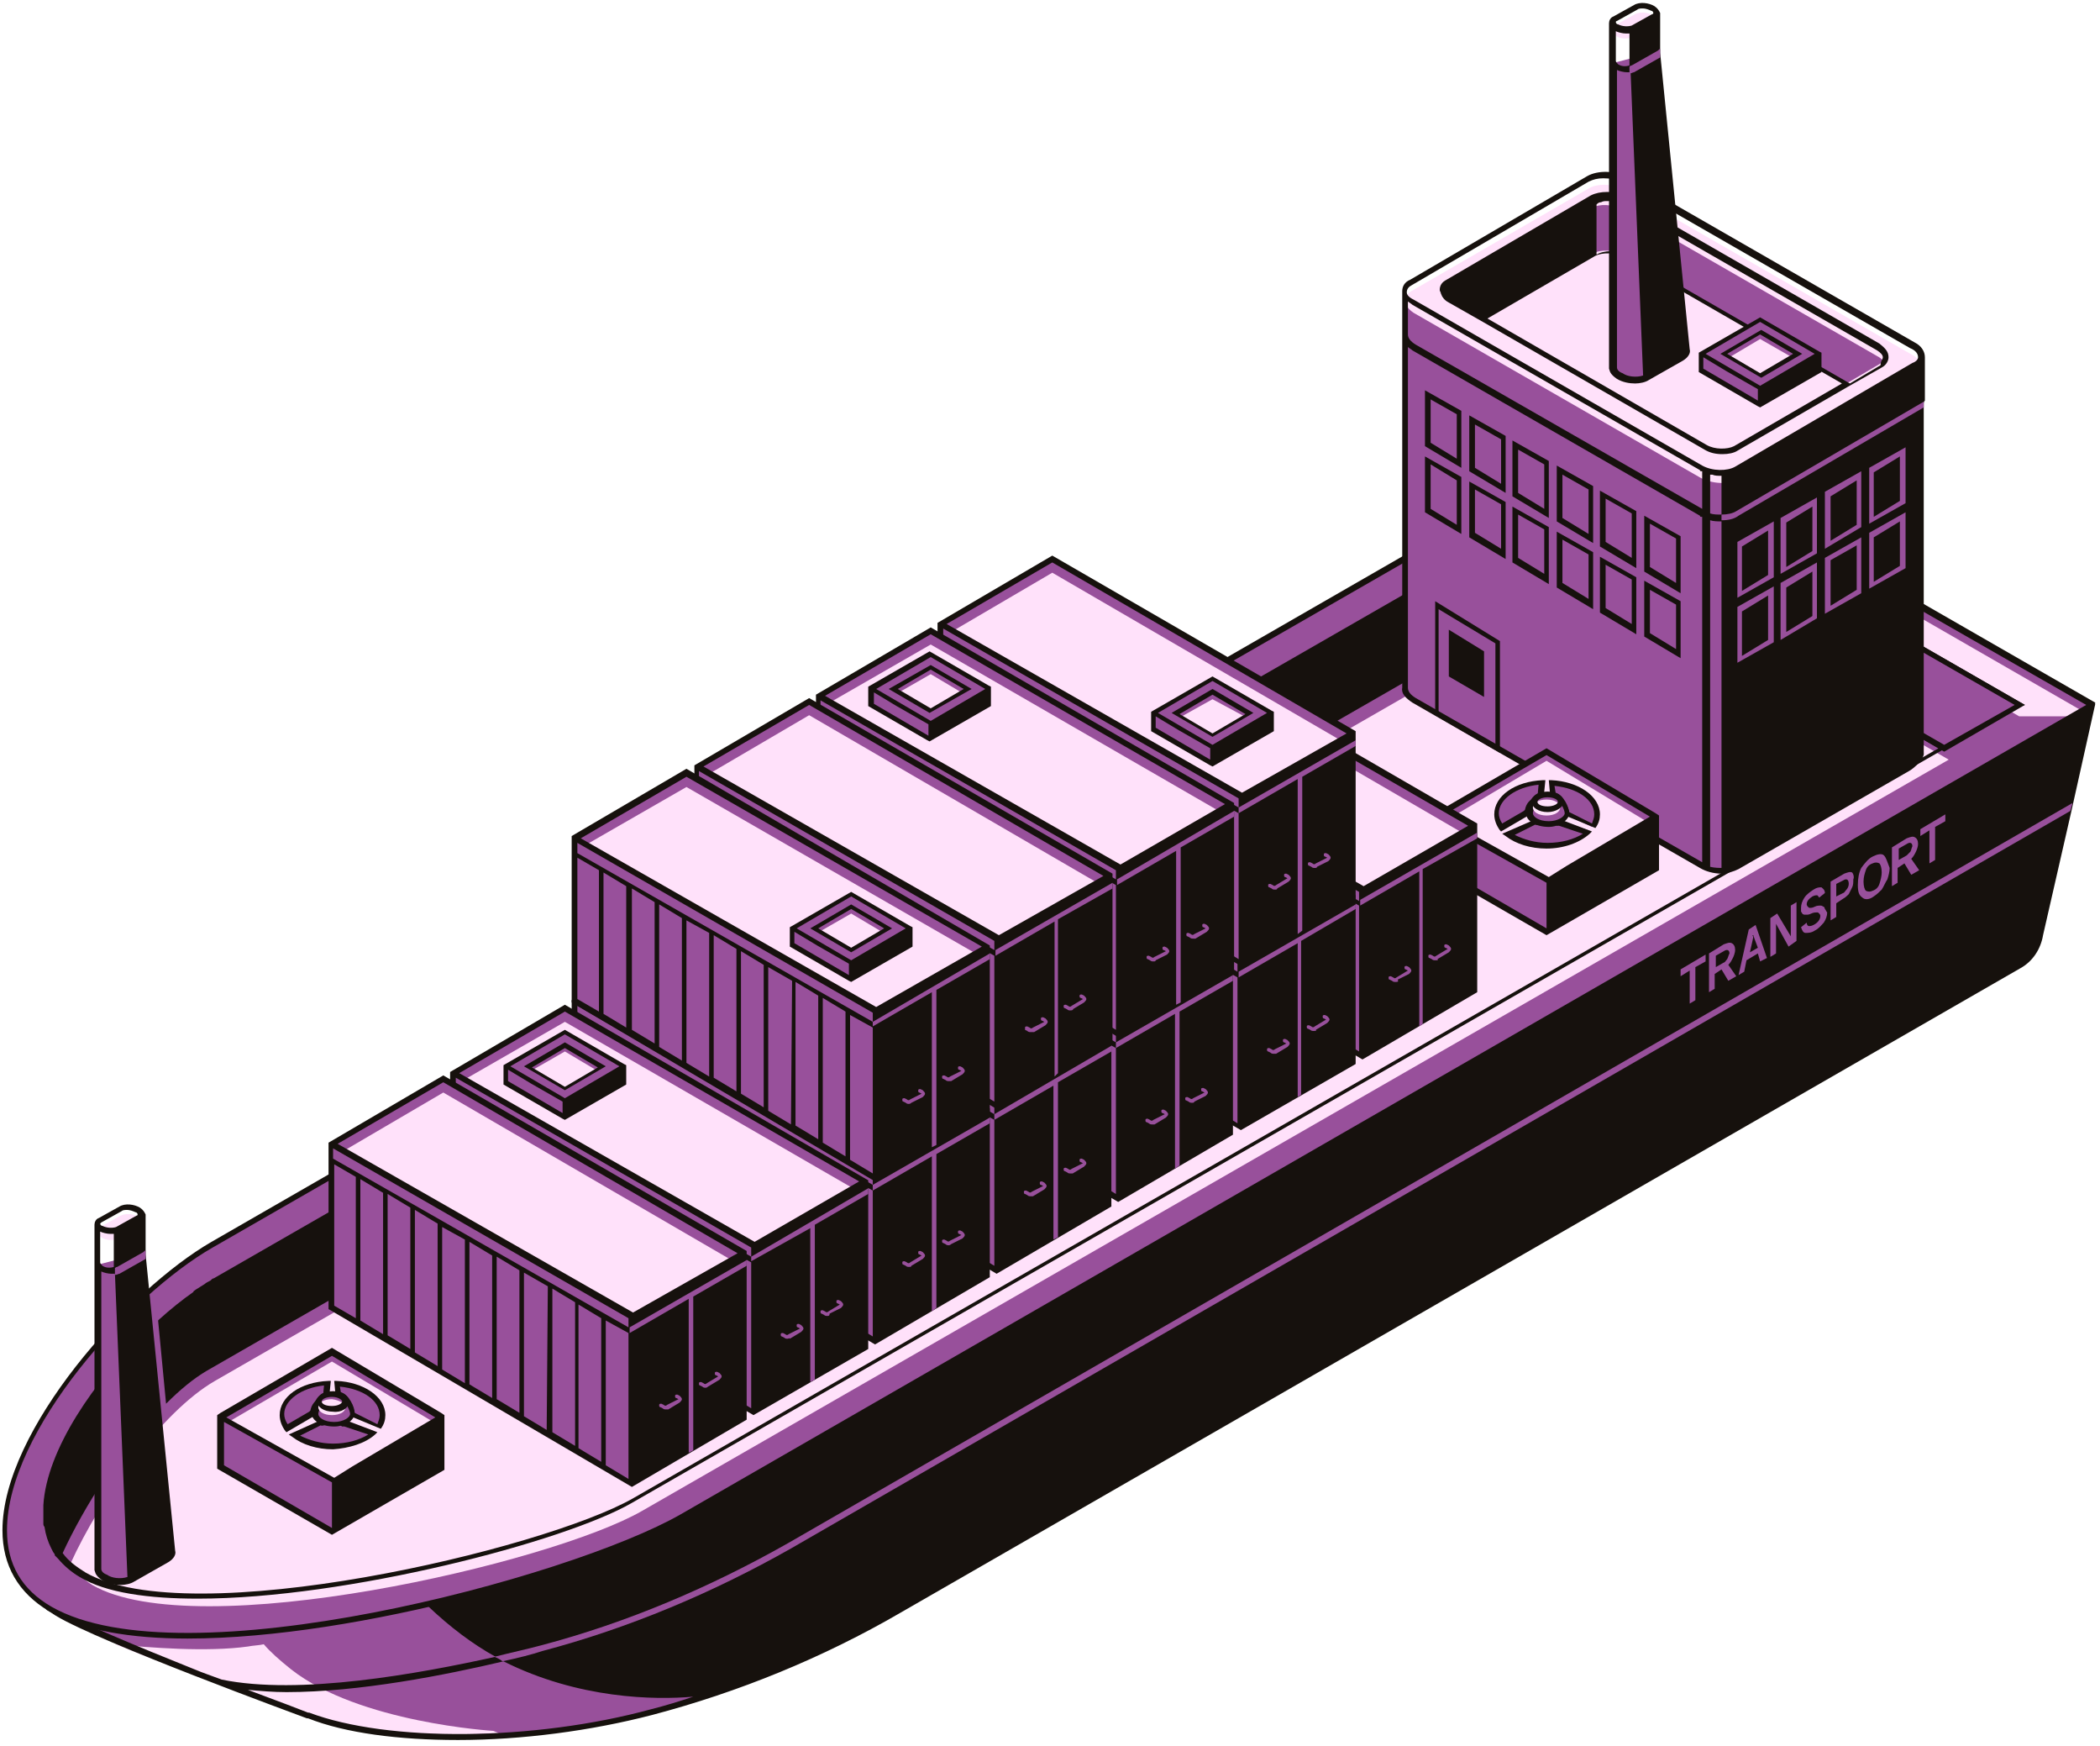 <svg width="332" height="276" viewBox="0 0 332 276" fill="none" xmlns="http://www.w3.org/2000/svg">
<path d="M295.333 115.74L288.867 118.082L267.671 105.831L97.026 204.023L30.565 227.985C30.565 227.985 3.801 250.867 7.932 254.29C12.064 257.713 48.528 271.046 48.528 271.046C60.742 275.73 83.734 275.73 102.954 270.505C116.606 266.902 129.898 261.317 142.292 254.29L319.223 152.495C321.02 151.414 322.277 149.612 322.636 147.63L330.719 111.416L295.333 115.74Z" fill="#98509B"/>
<path d="M289.046 117.722L275.934 110.155L271.802 111.596L264.438 107.272L97.206 203.482L30.745 227.445C30.745 227.445 3.442 250.507 7.753 253.93C10.267 255.912 24.098 261.677 35.056 265.821C47.809 268.523 68.646 264.92 85.89 260.416C99.541 256.812 112.833 251.227 125.228 244.201L327.306 127.631L330.899 111.236L295.692 115.2L289.046 117.722Z" fill="#98509B"/>
<path d="M77.986 273.568C77.986 273.568 56.79 272.307 46.013 263.839C44.217 262.398 42.78 261.137 41.702 259.875C40.983 260.056 40.085 260.056 39.187 260.236C32.721 261.137 23.56 260.416 18.171 259.875C30.026 264.74 46.731 270.505 46.731 270.505C54.276 273.388 66.49 274.649 78.884 273.929L77.986 273.568Z" fill="#FFE1FA"/>
<path d="M331.258 111.236L327.486 128.172L322.996 147.81C322.636 149.972 321.379 151.954 319.403 153.035L142.472 254.831C130.078 262.037 116.785 267.442 103.134 271.046C93.434 273.568 82.477 275.009 72.418 275.009C63.077 275.009 54.635 273.928 48.707 271.586H48.528C47.091 271.046 15.656 259.515 8.83 255.371C8.291 255.011 7.753 254.65 7.393 254.47C7.034 254.11 6.854 253.75 6.854 253.029C6.854 247.263 29.487 227.985 30.565 227.265H30.745L97.206 203.302L264.438 106.912L264.797 107.092L267.85 105.29L275.574 109.795L275.934 109.615L289.046 117.182L295.333 115.02L331.258 111.236ZM265.695 107.633L271.802 111.236L274.497 110.335L267.85 106.552L265.695 107.633ZM35.056 265.461C47.27 267.983 66.131 264.56 78.346 261.857C74.753 259.875 71.16 257.173 67.748 253.93C48.707 234.832 48.707 234.832 48.707 234.832L314.553 113.758L295.513 116.101L288.867 118.443L275.395 110.696L271.623 112.137L264.617 108.173L97.386 204.383L30.924 228.346C24.458 233.931 8.112 248.885 8.112 253.209C8.112 253.569 8.291 253.75 8.471 253.93C8.651 254.11 8.83 254.29 9.19 254.47C12.602 256.452 21.763 260.236 30.745 263.839C32.002 264.38 33.619 264.92 35.056 265.461ZM109.6 268.163C103.493 268.704 91.458 268.523 79.603 262.578C70.442 264.74 56.79 267.442 45.294 267.442C43.139 267.442 41.163 267.262 39.187 267.082C44.037 268.884 47.809 270.325 48.707 270.685H48.887C61.281 275.37 84.453 275.19 102.954 270.145C105.11 269.604 107.445 268.884 109.6 268.163Z" fill="#16110D"/>
<path d="M330.719 111.416L107.984 239.877C90.201 250.146 28.589 266.361 8.112 254.47C-12.366 242.579 15.836 207.086 33.798 196.816L256.534 68.716L330.719 111.416Z" fill="#98509B"/>
<path d="M319.223 113.218H328.025L329.103 112.317L285.274 87.093L300.542 102.408L319.223 113.218Z" fill="#FFE1FA"/>
<path d="M108.163 240.237L331.079 111.596L331.258 111.056L256.354 67.996L33.439 196.276C20.326 203.843 0.388 226.004 0.388 241.858C0.388 247.444 2.903 251.768 7.753 254.65C12.962 257.713 20.686 258.974 29.667 258.974C56.79 258.974 94.871 247.804 108.163 240.237ZM329.821 111.416L107.624 239.336C90.021 249.426 28.769 265.821 8.112 253.93C3.442 251.227 1.106 247.263 1.106 241.858C1.106 226.184 20.686 204.563 33.619 197.177L256.175 69.257L329.821 111.416Z" fill="#16110D"/>
<path d="M256.534 90.336L33.978 218.256C25.536 223.121 15.836 236.814 11.165 247.083V247.444C12.064 248.525 13.141 249.606 14.578 250.506C31.104 260.055 87.147 247.083 101.517 238.796L308.087 120.064L256.534 90.336Z" fill="#FFE1FA"/>
<path d="M320.122 111.416L255.816 74.482L33.798 202.041C33.619 202.041 33.439 202.221 33.26 202.401C32.9 202.582 32.541 202.762 32.361 202.942C31.823 203.302 31.463 203.482 30.924 203.843C30.745 204.023 30.565 204.023 30.565 204.203C28.769 205.464 26.973 206.906 25.176 208.527L24.997 208.707L26.254 221.86C28.41 219.698 30.565 217.896 32.721 216.635L255.277 88.715L306.47 118.263L100.08 236.814C85.89 244.921 30.026 258.074 13.501 248.525C12.064 247.624 10.806 246.723 9.908 245.462C13.321 238.075 19.069 229.066 25.176 222.761L23.919 209.428C23.919 209.428 23.919 209.428 23.739 209.608C23.56 209.788 23.2 210.149 23.021 210.329C14.938 218.256 7.393 229.066 6.854 237.895V238.075C6.854 238.255 6.854 238.615 6.854 238.796C6.854 238.976 6.854 238.976 6.854 239.156C6.854 239.336 6.854 239.696 6.854 239.877C6.854 240.237 6.854 240.417 6.854 240.777C6.854 240.958 6.854 241.138 7.034 241.318C7.214 242.579 7.573 243.66 8.112 244.741C8.291 245.101 8.471 245.462 8.651 245.642C8.651 245.642 8.651 245.642 8.651 245.822L8.83 246.002L9.01 246.182L9.19 246.363C10.088 247.444 11.345 248.525 12.602 249.245C16.734 251.768 23.56 252.669 31.284 252.669C54.815 252.669 89.303 243.66 99.901 237.534L318.864 111.777L320.122 111.416Z" fill="#16110D"/>
<path d="M255.277 88.174L255.995 75.022L319.223 111.416L307.368 118.263L255.277 88.174Z" fill="#98509B"/>
<path d="M320.122 111.416L255.636 74.301L254.917 88.535L307.368 118.803L320.122 111.416ZM256.354 75.743L318.505 111.416L307.368 117.722L255.636 87.994L256.354 75.743Z" fill="#16110D"/>
<path d="M269.647 151.954V150.873L265.695 153.215V154.296L267.132 153.396V158.62L268.03 158.08V152.855L269.647 151.954Z" fill="#98509B"/>
<path d="M274.496 154.296L273.239 152.495C273.598 152.134 273.778 151.774 273.958 151.414C274.137 151.053 274.317 150.513 274.317 150.152C274.317 149.612 274.137 149.252 273.778 149.071C273.419 148.891 273.059 149.071 272.521 149.252L270.185 150.693V156.819L271.084 156.278V153.936L272.161 153.215L273.239 155.017L274.496 154.296ZM273.059 151.594C272.88 151.774 272.7 152.134 272.521 152.134L271.263 152.855V151.053L272.521 150.333C273.059 149.972 273.419 150.152 273.419 150.693C273.239 151.053 273.239 151.233 273.059 151.594Z" fill="#98509B"/>
<path d="M279.346 151.414L277.55 146.189L276.472 146.909L274.856 154.116L275.754 153.576L276.113 151.774L277.909 150.693L278.269 151.954L279.346 151.414ZM277.191 147.81L277.37 148.351L277.909 149.792L276.652 150.513C277.011 148.891 277.191 148.171 277.191 147.99C277.011 147.99 277.011 147.81 277.191 147.81V147.63V147.81Z" fill="#98509B"/>
<path d="M284.017 148.711V142.585L283.118 143.126V146.729C283.118 147.09 283.118 147.45 283.118 147.99L280.963 144.387L279.885 145.108V151.234L280.783 150.693V147.09C280.783 146.729 280.783 146.369 280.783 146.009L282.759 149.612L284.017 148.711Z" fill="#98509B"/>
<path d="M288.507 143.666C288.507 143.486 288.328 143.306 288.328 143.306C288.148 143.306 288.148 143.126 287.789 143.126C287.609 143.126 287.25 143.126 286.891 143.306C286.532 143.486 286.352 143.486 286.172 143.486C285.993 143.486 285.993 143.486 285.813 143.306C285.813 143.306 285.633 143.126 285.633 142.946C285.633 142.405 285.993 142.045 286.532 141.685C286.891 141.504 287.07 141.504 287.25 141.504C287.43 141.504 287.43 141.685 287.609 141.865L288.507 141.144C288.507 140.604 288.148 140.423 287.969 140.243C287.609 140.243 287.25 140.243 286.711 140.604C286.172 140.964 285.633 141.324 285.274 141.865C284.915 142.405 284.735 142.946 284.735 143.486C284.735 143.666 284.735 143.847 284.735 144.027C284.735 144.207 284.915 144.207 284.915 144.387C284.915 144.387 285.095 144.567 285.274 144.567C285.454 144.567 285.454 144.567 285.633 144.567C285.813 144.567 285.993 144.567 286.352 144.387C286.711 144.207 287.07 144.207 287.25 144.207C287.43 144.207 287.43 144.207 287.609 144.387C287.609 144.387 287.789 144.567 287.789 144.747C287.789 145.288 287.43 145.828 286.711 146.189C286.352 146.369 286.172 146.369 285.993 146.369C285.813 146.369 285.633 146.189 285.633 145.828L284.735 146.549C284.915 147.09 285.095 147.45 285.454 147.45C285.813 147.45 286.352 147.45 286.891 147.09C287.609 146.729 287.969 146.189 288.328 145.828C288.687 145.288 288.867 144.747 288.867 144.207C288.687 144.027 288.687 143.847 288.507 143.666Z" fill="#98509B"/>
<path d="M292.818 137.901C292.459 137.721 292.1 137.901 291.561 138.081L289.406 139.342V145.468L290.304 144.928V142.766L291.381 142.045C291.741 141.865 292.1 141.504 292.28 141.324C292.459 140.964 292.639 140.604 292.818 140.243C292.998 139.883 292.998 139.523 292.998 138.982C293.178 138.622 292.998 138.081 292.818 137.901ZM291.92 140.604C291.741 140.784 291.561 141.144 291.381 141.144L290.304 141.685V139.703L291.381 139.162C291.92 138.802 292.28 138.982 292.28 139.703C292.28 140.063 292.1 140.423 291.92 140.604Z" fill="#98509B"/>
<path d="M297.848 135.198C297.489 134.838 296.77 135.018 296.052 135.379C295.333 135.739 294.794 136.46 294.255 137.18C293.896 137.901 293.717 138.802 293.717 139.883C293.717 140.964 293.896 141.504 294.435 141.865C294.794 142.225 295.513 142.225 296.231 141.685C296.77 141.324 297.129 140.964 297.489 140.604C297.848 140.063 298.028 139.523 298.387 138.982C298.566 138.442 298.746 137.721 298.746 137.18C298.387 136.28 298.207 135.559 297.848 135.198ZM297.129 139.703C296.95 140.243 296.591 140.604 296.052 140.784C295.692 140.964 295.333 140.964 294.974 140.784C294.794 140.604 294.615 140.063 294.615 139.342C294.615 138.622 294.794 138.081 294.974 137.541C295.154 137 295.513 136.64 296.052 136.46C296.411 136.279 296.77 136.279 297.129 136.46C297.309 136.64 297.489 137.18 297.489 137.901C297.489 138.442 297.309 139.162 297.129 139.703Z" fill="#98509B"/>
<path d="M303.416 137.541L302.159 135.739C302.518 135.379 302.698 135.018 302.877 134.658C303.057 134.298 303.237 133.757 303.237 133.397C303.237 132.856 303.057 132.496 302.698 132.316C302.338 132.136 301.979 132.316 301.44 132.496L299.105 133.937V140.063L300.003 139.523V137.18L301.081 136.46L302.159 138.261L303.416 137.541ZM301.979 134.658C301.8 134.838 301.62 135.018 301.44 135.198L300.183 135.919V134.117L301.44 133.397C301.979 133.036 302.338 133.217 302.338 133.757C302.159 134.117 302.159 134.478 301.979 134.658Z" fill="#98509B"/>
<path d="M307.548 129.793V128.712L303.596 131.055V132.136L305.033 131.235V136.46L305.931 135.919V130.694L307.548 129.793Z" fill="#98509B"/>
<path d="M124.689 243.84C112.295 250.867 99.182 256.452 85.531 260.055C83.555 260.596 81.04 261.136 78.166 261.857C78.525 262.037 79.064 262.217 79.423 262.578C81.938 262.037 84.094 261.497 85.71 260.956C99.362 257.353 112.654 251.768 125.048 244.741L327.307 128.172L327.666 126.911L124.689 243.84Z" fill="#98509B"/>
<path d="M222.046 108.714V51.78L303.596 61.87V119.163C303.776 119.704 302.339 121.325 301.44 121.686L274.497 137.18C273.06 138.081 270.365 137.901 268.749 137L223.303 110.876C222.585 110.155 222.046 109.434 222.046 108.714Z" fill="#98509B"/>
<path d="M274.676 79.707L302.698 63.311C304.135 62.41 303.955 60.969 302.339 60.068L256.893 33.944C255.097 33.043 252.582 32.863 251.145 33.763L223.124 50.159C221.687 51.06 221.866 52.501 223.483 53.402L268.928 79.526C270.545 80.607 273.239 80.607 274.676 79.707Z" fill="#FFE1FA"/>
<path d="M222.046 46.015C222.226 46.555 222.585 47.276 223.483 47.636L268.928 73.761C270.724 74.662 273.239 74.842 274.676 73.941L302.698 57.546C303.237 57.185 303.596 56.825 303.596 56.285V62.951C303.776 63.491 303.416 64.212 302.698 64.572L274.676 81.328C273.239 82.229 270.545 82.049 268.928 81.148L223.483 55.023C222.405 54.483 222.046 53.762 222.046 53.041V46.015Z" fill="#98509B"/>
<path d="M228.872 44.754L251.684 31.421C252.942 30.701 254.917 30.881 256.354 31.602L296.77 54.843C298.207 55.564 298.387 56.825 297.129 57.546L291.92 60.609L256.534 40.25C255.097 39.529 253.121 39.349 251.864 40.069L234.081 50.339L228.872 47.276C227.794 46.556 227.614 45.294 228.872 44.754Z" fill="#98509B"/>
<path d="M223.483 49.438L268.928 75.563C270.724 76.463 273.239 76.644 274.676 75.743L302.698 59.347C304.135 58.447 303.955 57.005 302.339 56.104L256.893 29.98C255.097 29.079 252.582 28.899 251.145 29.8L223.124 46.015C221.687 46.916 221.866 48.357 223.483 49.438ZM228.872 46.195L251.684 32.863C252.942 32.142 254.917 32.322 256.354 33.043L296.77 56.285C298.207 57.005 298.387 58.267 297.129 58.987L274.497 72.32C273.239 73.04 271.263 72.86 269.826 72.139L229.231 48.898C227.794 48.177 227.614 46.916 228.872 46.195Z" fill="#FFE1FA"/>
<path d="M265.695 84.751L259.947 81.508V90.337L265.695 93.76V84.751ZM260.845 82.769L264.976 85.112V92.138L260.845 89.616V82.769Z" fill="#16110D"/>
<path d="M258.689 80.788L252.941 77.545V86.373L258.689 89.796V80.788ZM253.839 78.806L257.971 81.148V88.174L253.839 85.652V78.806Z" fill="#16110D"/>
<path d="M251.864 76.824L246.116 73.581V82.409L251.864 85.832V76.824ZM247.014 75.022L251.145 77.364V84.391L247.014 81.869V75.022Z" fill="#16110D"/>
<path d="M244.858 72.86L239.11 69.617V78.445L244.858 81.868V72.86ZM240.008 71.058L244.14 73.401V80.427L240.008 77.905V71.058Z" fill="#16110D"/>
<path d="M238.032 68.896L232.284 65.653V74.482L238.032 77.905V68.896ZM233.183 67.095L237.314 69.437V76.463L233.183 73.941V67.095Z" fill="#16110D"/>
<path d="M231.027 64.933L225.279 61.69V70.518L231.027 73.941V64.933ZM226.177 63.131L230.308 65.473V72.5L226.177 69.978V63.131Z" fill="#16110D"/>
<path d="M265.695 95.021L259.947 91.778V100.606L265.695 104.029V95.021ZM260.845 93.219L264.976 95.561V102.588L260.845 100.066V93.219Z" fill="#16110D"/>
<path d="M258.689 91.237L252.941 87.994V96.823L258.689 100.246V91.237ZM253.839 89.255L257.971 91.598V98.624L253.839 96.102V89.255Z" fill="#16110D"/>
<path d="M251.864 87.274L246.116 84.031V92.859L251.864 96.282V87.274ZM247.014 85.292L251.145 87.634V94.661L247.014 92.138V85.292Z" fill="#16110D"/>
<path d="M244.858 83.31L239.11 80.067V88.895L244.858 92.318V83.31ZM240.008 81.328L244.14 83.67V90.697L240.008 88.174V81.328Z" fill="#16110D"/>
<path d="M238.032 79.346L232.284 76.103V84.931L238.032 88.355V79.346ZM233.183 77.364L237.314 79.707V86.733L233.183 84.211V77.364Z" fill="#16110D"/>
<path d="M231.027 75.382L225.279 72.139V80.968L231.027 84.391V75.382ZM226.177 73.401L230.308 75.923V82.95L226.177 80.427V73.401Z" fill="#16110D"/>
<path d="M298.567 56.465C298.567 57.005 298.207 57.726 297.489 58.086L292.1 61.149L274.676 71.239C274.137 71.599 273.239 71.779 272.341 71.779C271.263 71.779 270.365 71.599 269.467 71.058L234.44 50.88L229.051 47.817C228.333 47.456 227.974 46.916 227.794 46.375C227.794 46.195 227.614 46.015 227.614 45.835C227.614 45.114 227.974 44.574 228.692 44.213L251.505 30.881C252.223 30.52 253.121 30.34 254.019 30.34C254.558 30.34 254.917 30.34 255.456 30.52C255.995 30.701 256.354 30.881 256.714 31.061L297.129 54.303C298.028 55.023 298.567 55.564 298.567 56.465ZM291.202 60.609L256.534 40.61C255.277 39.889 253.301 39.889 252.223 40.43L235.159 50.339L269.826 70.338C271.084 71.058 273.06 71.058 274.137 70.518L291.202 60.609ZM297.668 56.465C297.668 56.104 297.309 55.744 296.77 55.384L256.354 32.142C256.175 31.962 255.995 31.962 255.816 31.962H255.636C255.456 31.962 255.456 31.962 255.277 31.782H255.097C254.917 31.782 254.917 31.782 254.738 31.782H254.558C254.379 31.782 254.379 31.782 254.199 31.782H254.019C253.66 31.782 253.48 31.782 253.121 31.962C252.762 31.962 252.582 32.142 252.403 32.322V40.249C252.942 39.889 253.84 39.709 254.558 39.709C255.636 39.709 256.534 39.889 257.432 40.43L292.459 60.609L297.309 57.726C297.309 57.005 297.668 56.825 297.668 56.465Z" fill="#16110D"/>
<path d="M304.135 63.852V118.983C304.315 119.884 302.518 121.506 301.8 121.866L274.856 137.36C274.137 137.721 273.06 138.081 272.162 138.081C270.904 138.081 269.647 137.721 268.749 137.18L223.303 111.056C222.226 110.335 221.507 109.615 221.687 108.714V53.041V46.195C221.687 46.195 221.687 46.195 221.687 46.015C221.687 45.294 222.046 44.574 222.944 44.213L250.966 27.818C252.582 26.917 255.277 26.917 257.253 27.998L302.698 54.123C303.776 54.663 304.315 55.564 304.315 56.465V56.645V63.311C304.135 63.491 304.135 63.672 304.135 63.852ZM268.928 81.688C268.928 81.688 268.749 81.688 268.749 81.508L223.303 55.384C223.124 55.203 222.764 55.023 222.585 54.843V108.714C222.585 109.254 222.944 109.795 223.842 110.335L269.108 136.279V81.688H268.928ZM268.928 74.482C268.928 74.482 268.749 74.482 268.749 74.301L223.303 48.177C223.124 47.997 222.764 47.817 222.585 47.636V52.861C222.585 53.402 222.944 53.942 223.842 54.483L269.108 80.427V74.482H268.928ZM272.521 137.18H272.162V82.409C271.623 82.409 270.904 82.409 270.365 82.229V137C271.084 137.18 271.802 137.18 272.521 137.18ZM272.162 81.328V75.202C271.623 75.202 271.084 75.202 270.725 75.022C270.545 75.022 270.545 75.022 270.365 75.022V81.148C270.904 81.328 271.443 81.328 272.162 81.328ZM303.237 56.465C303.237 55.924 302.877 55.384 301.979 55.023L256.534 28.899C255.636 28.358 254.558 28.178 253.48 28.178C252.582 28.178 251.864 28.358 251.145 28.719L223.124 45.114C222.764 45.294 222.405 45.655 222.405 46.195C222.405 46.736 222.944 47.096 223.663 47.456L269.108 73.581C270.725 74.482 273.06 74.482 274.317 73.761L302.339 57.365C302.878 57.185 303.237 56.825 303.237 56.465Z" fill="#16110D"/>
<path d="M266.593 55.023L261.923 8.179L254.917 9.981V57.726C254.917 57.906 254.917 58.086 254.917 58.086C255.097 58.447 255.277 58.987 255.995 59.347C257.253 60.068 259.408 60.248 260.486 59.528L265.875 56.465C266.593 56.104 266.773 55.564 266.593 55.023Z" fill="#98509B"/>
<path d="M261.384 4.036L258.151 5.837C257.432 6.198 256.175 6.198 255.456 5.657C254.738 5.117 254.558 4.576 255.277 4.036L258.51 2.234C259.229 1.874 260.486 1.874 261.204 2.414C262.103 2.955 262.103 3.675 261.384 4.036Z" fill="#FFE1FA"/>
<path d="M266.054 57.005L260.665 60.068C260.127 60.428 259.228 60.609 258.51 60.609C257.612 60.609 256.534 60.428 255.636 59.888C255.097 59.528 254.738 59.167 254.558 58.807L254.379 58.266C254.379 58.086 254.379 57.906 254.379 57.726V9.981V3.855V3.675C254.379 3.315 254.558 2.774 255.097 2.594L258.33 0.793C259.228 0.252 260.665 0.432 261.564 0.973C262.102 1.333 262.282 1.693 262.462 2.054V8.36L267.132 55.203C267.312 55.744 266.952 56.465 266.054 57.005ZM255.456 3.495C255.456 3.675 255.636 3.855 255.816 3.855C256.534 4.216 257.432 4.216 257.971 4.036L261.204 2.234C261.384 2.234 261.384 2.054 261.384 2.054C261.384 1.874 261.204 1.693 261.025 1.693C260.665 1.513 260.127 1.333 259.767 1.333C259.408 1.333 259.049 1.333 258.869 1.513L255.636 3.315C255.456 3.315 255.456 3.495 255.456 3.495ZM255.456 9.621C255.456 9.801 255.636 9.981 255.816 10.161C256.354 10.522 257.073 10.522 257.612 10.341V5.297C257.432 5.297 257.253 5.297 257.073 5.297C256.534 5.297 255.816 5.117 255.456 4.936V9.621ZM259.767 59.347L257.791 11.422C257.612 11.422 257.432 11.422 257.253 11.422C256.714 11.422 255.995 11.242 255.636 11.062V57.726C255.636 57.906 255.636 57.906 255.636 58.086C255.636 58.447 255.995 58.807 256.534 58.987C257.253 59.528 258.69 59.708 259.767 59.347Z" fill="#16110D"/>
<path d="M262.102 7.999L257.971 10.341C257.971 10.341 257.791 10.341 257.612 10.522V11.603C257.971 11.603 258.151 11.422 258.33 11.422L262.462 9.08V7.819C262.462 7.639 262.282 7.819 262.102 7.999Z" fill="#98509B"/>
<path d="M301.261 79.526V70.698L295.513 73.941V82.769L301.261 79.526ZM300.363 72.139V79.166L296.231 81.688V74.662L300.363 72.139Z" fill="#98509B"/>
<path d="M294.256 83.31V74.482L288.508 77.725V86.733L294.256 83.31ZM293.537 75.923V82.95L289.406 85.472V78.445L293.537 75.923Z" fill="#98509B"/>
<path d="M287.25 87.454V78.626L281.502 81.868V90.697L287.25 87.454ZM286.531 80.067V87.093L282.4 89.616V82.589L286.531 80.067Z" fill="#98509B"/>
<path d="M280.424 91.237V82.409L274.676 85.652V94.48L280.424 91.237ZM279.526 83.85V90.877L275.395 93.399V86.373L279.526 83.85Z" fill="#98509B"/>
<path d="M301.261 89.796V80.968L295.513 84.211V93.039L301.261 89.796ZM300.363 82.409V89.436L296.231 91.958V84.931L300.363 82.409Z" fill="#98509B"/>
<path d="M294.256 93.76V84.931L288.508 88.174V97.003L294.256 93.76ZM293.537 86.193V93.219L289.406 95.742V88.535L293.537 86.193Z" fill="#98509B"/>
<path d="M287.25 97.723V88.895L281.502 92.138V101.147L287.25 97.723ZM286.531 90.336V97.363L282.4 99.885V92.859L286.531 90.336Z" fill="#98509B"/>
<path d="M280.424 101.507V92.679L274.676 95.922V104.75L280.424 101.507ZM279.526 94.12V101.147L275.395 103.669V96.642L279.526 94.12Z" fill="#98509B"/>
<path d="M237.134 101.327L226.896 95.021V113.038L237.134 118.983V101.327ZM227.435 96.282L236.416 101.687V117.722L227.435 112.497V96.282Z" fill="#16110D"/>
<path d="M229.051 106.912V99.525L234.62 102.948V110.155L229.051 106.912Z" fill="#16110D"/>
<path d="M287.609 55.924L278.269 50.519L268.928 55.924V58.447L278.269 63.852V61.329L287.609 55.924Z" fill="#98509B"/>
<path d="M287.969 55.744V56.104V58.807L278.269 64.392L277.91 64.212L268.569 58.807V56.104V55.744L278.269 50.159L287.609 55.564L287.969 55.744ZM278.269 50.88L269.647 55.924L278.269 60.969L286.891 55.924L278.269 50.88ZM277.91 63.311V61.509L272.88 58.627L269.288 56.465V58.266L277.91 63.311Z" fill="#16110D"/>
<path d="M283.298 56.465L278.269 59.167L273.419 56.465L278.269 53.582L283.298 56.465Z" fill="#FFE1FA"/>
<path d="M284.915 55.924L278.448 52.141L271.982 55.924L278.448 59.708L284.915 55.924ZM278.269 52.861L283.478 55.924L278.269 58.987L273.06 55.924L278.269 52.861Z" fill="#16110D"/>
<path d="M304.135 63.491L274.497 80.787C273.958 81.148 273.06 81.328 272.161 81.328V82.229C273.239 82.229 274.137 82.049 274.856 81.508L304.135 64.392V63.491Z" fill="#98509B"/>
<path d="M27.152 244.921L22.482 198.077L15.477 199.879V247.624C15.477 247.804 15.477 247.984 15.477 247.984C15.656 248.344 15.836 248.885 16.554 249.245C17.812 249.966 19.967 250.146 21.045 249.426L26.434 246.363C27.152 246.002 27.332 245.462 27.152 244.921Z" fill="#98509B"/>
<path d="M21.943 193.934L18.71 195.735C17.991 196.096 16.734 196.096 16.015 195.555C15.297 195.015 15.117 194.474 15.836 193.934L19.069 192.132C19.788 191.772 21.045 191.772 21.763 192.312C22.482 192.853 22.662 193.573 21.943 193.934Z" fill="#FFE1FA"/>
<path d="M26.613 246.903L21.224 249.966C20.686 250.326 19.788 250.507 19.069 250.507C18.171 250.507 17.093 250.326 16.195 249.786C15.656 249.426 15.297 249.065 15.117 248.705L14.938 248.164C14.938 247.984 14.938 247.804 14.938 247.624V199.879V193.753V193.573C14.938 193.213 15.117 192.672 15.656 192.492L18.889 190.69C19.788 190.15 21.224 190.33 22.123 190.871C22.662 191.231 22.841 191.591 23.021 191.952V198.258L27.691 245.101C27.871 245.642 27.511 246.363 26.613 246.903ZM15.836 193.393C15.836 193.573 16.015 193.753 16.195 193.753C16.913 194.114 17.812 194.114 18.351 193.934L21.584 192.132C21.763 192.132 21.763 191.952 21.763 191.952C21.763 191.772 21.584 191.591 21.404 191.591C21.045 191.411 20.506 191.231 20.147 191.231C19.788 191.231 19.428 191.231 19.249 191.411L16.015 193.213L15.836 193.393ZM15.836 199.519C15.836 199.699 16.015 199.879 16.195 200.059C16.734 200.42 17.452 200.42 17.991 200.239V195.015C17.812 195.015 17.632 195.015 17.452 195.015C16.913 195.015 16.195 194.834 15.836 194.654V199.519ZM20.147 249.245L18.171 201.32C17.991 201.32 17.812 201.32 17.632 201.32C17.093 201.32 16.375 201.14 16.015 200.96V247.624C16.015 247.804 16.015 247.804 16.015 247.984C16.015 248.345 16.375 248.705 16.913 248.885C17.632 249.426 19.069 249.606 20.147 249.245Z" fill="#16110D"/>
<path d="M22.662 197.897L18.53 200.239C18.53 200.239 18.351 200.239 18.171 200.42V201.501C18.53 201.501 18.71 201.32 18.889 201.32L23.021 198.978V197.717C23.021 197.537 22.841 197.717 22.662 197.897Z" fill="#98509B"/>
<path d="M34.876 224.022L52.479 213.572L69.724 224.022L52.839 233.931L34.876 224.022Z" fill="#98509B"/>
<path d="M34.876 225.463L52.479 215.193L69.724 225.463L52.839 235.553L34.876 225.463Z" fill="#FFE1FA"/>
<path d="M34.876 231.949V224.022L52.839 233.931L52.659 242.039L34.876 231.949Z" fill="#98509B"/>
<path d="M53.557 221.68C54.994 221.86 55.533 222.4 55.533 223.301C55.533 223.481 55.533 223.301 55.533 223.481L59.664 225.463C60.024 224.923 60.383 224.202 60.383 223.481C60.383 220.779 57.15 218.797 53.018 218.617L53.557 221.68Z" fill="#98509B"/>
<path d="M60.203 225.823C60.742 225.103 60.922 224.382 60.922 223.661C60.922 220.779 57.509 218.437 53.198 218.256H52.839L53.198 222.22H53.557C55.174 222.4 55.174 223.121 55.174 223.301L54.994 223.661L60.203 225.823ZM54.096 221.319L53.737 219.157C57.329 219.518 60.024 221.319 60.024 223.661C60.024 224.202 59.844 224.562 59.664 225.103L56.072 223.301C55.892 222.58 55.533 221.68 54.096 221.319Z" fill="#16110D"/>
<path d="M54.276 224.742C53.737 225.103 53.916 224.022 53.018 224.022C52.12 224.022 51.222 225.103 50.683 224.742L46.372 226.544C47.809 227.625 50.144 228.346 52.659 228.346C55.353 228.346 57.689 227.445 59.126 226.184L54.276 224.742Z" fill="#98509B"/>
<path d="M59.305 226.724L59.664 226.364L54.455 224.382H54.276C54.096 224.202 53.916 223.661 53.198 223.661C52.659 223.661 52.12 223.842 51.761 224.202C51.581 224.382 51.042 224.562 51.042 224.562L50.863 224.382L45.654 226.724L46.193 227.085C47.809 228.346 50.144 229.067 52.659 229.067C55.174 228.886 57.689 228.166 59.305 226.724ZM50.683 225.283C51.042 225.463 51.581 225.103 52.12 224.923C52.48 224.742 52.839 224.562 53.198 224.562C53.378 224.562 53.378 224.562 53.557 224.923C53.737 225.103 53.737 225.283 54.096 225.463C54.276 225.463 54.276 225.463 54.455 225.463L58.227 226.724C56.791 227.625 54.815 228.166 52.659 228.166C50.683 228.166 48.887 227.625 47.45 226.904L50.683 225.283Z" fill="#16110D"/>
<path d="M49.426 223.301C49.426 223.301 49.426 223.481 49.426 223.301C49.426 222.4 49.965 221.499 51.402 221.319L51.941 218.617C47.809 218.797 44.576 220.959 44.576 223.481C44.576 224.202 44.935 225.103 45.474 225.643L49.426 223.301Z" fill="#98509B"/>
<path d="M49.605 223.842H49.965V223.661H50.144L49.965 223.301C49.965 222.761 50.504 222.04 51.581 221.86H51.941L52.3 218.256H51.941C47.45 218.437 44.217 220.779 44.217 223.661C44.217 224.562 44.576 225.463 45.115 226.184L45.294 226.364L49.605 223.842ZM51.042 220.959C49.785 221.139 49.246 222.04 49.067 222.941L48.887 223.121L45.474 225.103C45.115 224.562 44.935 224.022 44.935 223.481C44.935 221.319 47.63 219.337 51.222 218.977L51.042 220.959Z" fill="#16110D"/>
<path d="M55.533 223.301C55.533 224.202 54.096 225.103 52.479 225.103C50.863 225.103 49.426 224.382 49.426 223.301C49.426 222.58 50.324 220.779 51.222 220.599C51.581 220.418 51.941 221.68 52.479 221.68C53.018 221.68 53.198 220.599 53.737 220.599C54.815 220.779 55.533 222.58 55.533 223.301Z" fill="#98509B"/>
<path d="M56.072 223.301C56.072 222.4 55.174 220.418 53.916 220.058C53.378 219.878 53.018 220.418 52.839 220.779C52.839 220.959 52.659 220.959 52.659 221.139C52.659 221.139 52.48 220.959 52.48 220.779C52.3 220.418 51.941 220.058 51.402 220.058C49.965 220.418 49.246 222.58 49.246 223.301C49.246 224.562 50.863 225.463 52.839 225.463C54.455 225.463 56.072 224.562 56.072 223.301ZM51.581 221.319C51.761 221.68 52.12 222.04 52.659 222.04C53.198 222.04 53.378 221.68 53.737 221.319L53.916 221.139C54.635 221.499 55.353 222.941 55.353 223.481C55.353 224.022 54.276 224.742 52.839 224.742C51.222 224.742 50.324 224.022 50.324 223.481C50.324 222.941 51.042 221.499 51.761 221.139C51.402 221.139 51.402 221.319 51.581 221.319Z" fill="#16110D"/>
<path d="M52.479 222.761C53.67 222.761 54.635 222.196 54.635 221.499C54.635 220.803 53.67 220.238 52.479 220.238C51.289 220.238 50.324 220.803 50.324 221.499C50.324 222.196 51.289 222.761 52.479 222.761Z" fill="#98509B"/>
<path d="M54.635 222.4C54.635 223.121 53.737 223.661 52.479 223.661C51.222 223.661 50.324 223.121 50.324 222.4C50.324 221.68 51.222 221.139 52.479 221.139C53.737 221.319 54.635 221.86 54.635 222.4Z" fill="#FFE1FA"/>
<path d="M55.174 221.499C55.174 220.599 54.096 219.878 52.659 219.878C51.222 219.878 50.144 220.599 50.144 221.499C50.144 222.4 51.222 223.121 52.659 223.121C53.916 223.301 55.174 222.58 55.174 221.499ZM54.096 221.499C54.096 221.86 53.377 222.22 52.479 222.22C51.402 222.22 50.863 221.86 50.863 221.499C50.863 221.139 51.581 220.779 52.479 220.779C53.557 220.779 54.096 221.319 54.096 221.499Z" fill="#16110D"/>
<path d="M70.262 223.661V232.31L52.48 242.579L34.337 232.129V223.661L34.876 223.301L52.48 213.031L69.724 223.301L70.262 223.661ZM35.774 224.022L52.839 233.571L55.713 231.769L68.825 224.022L52.48 214.293L35.774 224.022ZM35.415 231.589L52.48 241.498V234.291L38.648 226.544L35.415 224.742V231.589Z" fill="#16110D"/>
<path d="M226.896 129.073L244.499 118.803L261.743 129.073L244.858 139.162L226.896 129.073Z" fill="#98509B"/>
<path d="M226.896 130.694L244.499 120.244L261.743 130.694L244.858 140.604L226.896 130.694Z" fill="#FFE1FA"/>
<path d="M226.896 137V129.073L244.858 139.162L244.679 147.27L226.896 137Z" fill="#98509B"/>
<path d="M245.577 126.911C247.014 127.091 247.553 127.631 247.553 128.532C247.553 128.712 247.553 128.532 247.553 128.712L251.684 130.694C252.043 130.154 252.403 129.433 252.403 128.712C252.403 126.01 249.169 124.028 245.038 123.848L245.577 126.911Z" fill="#98509B"/>
<path d="M252.223 130.874C252.762 130.154 252.942 129.433 252.942 128.712C252.942 125.83 249.529 123.488 245.218 123.307H244.858L245.218 127.271H245.577C247.194 127.451 247.194 128.172 247.194 128.352L247.014 128.712L252.223 130.874ZM246.116 126.37L245.757 124.208C249.349 124.569 252.043 126.37 252.043 128.712C252.043 129.253 251.864 129.613 251.684 130.154L248.092 128.352C247.912 127.631 247.553 126.731 246.116 126.37Z" fill="#16110D"/>
<path d="M246.295 129.793C245.757 130.154 245.936 129.073 245.038 129.073C244.14 129.073 243.242 130.154 242.703 129.793L238.392 131.595C239.829 132.676 242.164 133.397 244.679 133.397C247.373 133.397 249.708 132.496 251.145 131.235L246.295 129.793Z" fill="#98509B"/>
<path d="M251.325 131.775L251.684 131.415L246.475 129.433H246.295C246.116 129.253 245.936 128.712 245.218 128.712C244.679 128.712 244.14 128.893 243.781 129.253C243.601 129.433 243.062 129.613 243.062 129.613L242.883 129.433L237.494 131.775L238.033 132.136C239.649 133.397 241.984 134.117 244.499 134.117C247.194 134.117 249.708 133.217 251.325 131.775ZM242.703 130.334C243.062 130.514 243.601 130.154 244.14 129.974C244.499 129.793 244.858 129.613 245.218 129.613C245.397 129.613 245.397 129.613 245.577 129.974C245.757 130.154 245.757 130.334 246.116 130.514C246.295 130.514 246.295 130.514 246.475 130.514L250.247 131.775C248.81 132.676 246.834 133.217 244.679 133.217C242.703 133.217 240.907 132.676 239.47 131.955L242.703 130.334Z" fill="#16110D"/>
<path d="M241.445 128.532C241.445 128.352 241.445 128.532 241.445 128.532C241.445 127.631 241.984 126.731 243.421 126.55L243.96 123.848C239.829 124.028 236.596 126.19 236.596 128.712C236.596 129.433 236.955 130.334 237.494 130.874L241.445 128.532Z" fill="#98509B"/>
<path d="M241.625 128.893H241.984V128.712H242.164L241.984 128.352C241.984 127.812 242.523 127.091 243.601 126.911H243.96L244.319 123.307H243.96C239.47 123.488 236.236 125.83 236.236 128.712C236.236 129.613 236.596 130.514 237.134 131.235L237.314 131.415L241.625 128.893ZM243.062 126.01C241.805 126.19 241.266 127.091 241.086 127.992L240.907 128.172L237.494 130.154C237.134 129.613 236.955 129.073 236.955 128.532C236.955 126.37 239.649 124.388 243.242 124.028L243.062 126.01Z" fill="#16110D"/>
<path d="M247.553 128.532C247.553 129.433 246.116 130.334 244.499 130.334C242.883 130.334 241.446 129.613 241.446 128.532C241.446 127.812 242.344 126.01 243.242 125.83C243.601 125.65 243.96 126.911 244.499 126.911C245.038 126.911 245.218 125.83 245.757 125.83C246.834 126.01 247.553 127.812 247.553 128.532Z" fill="#98509B"/>
<path d="M248.092 128.532C248.092 127.631 247.193 125.65 245.936 125.289C245.397 125.109 245.038 125.65 244.858 126.01C244.858 126.19 244.679 126.19 244.679 126.37C244.679 126.37 244.499 126.19 244.499 126.01C244.319 125.65 243.96 125.289 243.421 125.289C241.984 125.65 241.266 127.812 241.266 128.532C241.266 129.793 242.882 130.694 244.858 130.694C246.475 130.694 248.092 129.613 248.092 128.532ZM243.601 126.37C243.781 126.731 244.14 127.091 244.679 127.091C245.218 127.091 245.397 126.731 245.757 126.37L245.936 126.19C246.655 126.55 247.373 127.992 247.373 128.532C247.373 129.073 246.295 129.793 244.858 129.793C243.242 129.793 242.344 129.073 242.344 128.532C242.344 127.992 243.062 126.55 243.781 126.19C243.421 126.19 243.421 126.37 243.601 126.37Z" fill="#16110D"/>
<path d="M246.655 126.731C246.655 127.451 245.757 127.992 244.499 127.992C243.242 127.992 242.344 127.451 242.344 126.731C242.344 126.01 243.242 125.469 244.499 125.469C245.757 125.469 246.655 126.01 246.655 126.731Z" fill="#98509B"/>
<path d="M246.655 127.631C246.655 128.352 245.757 128.893 244.499 128.893C243.242 128.893 242.344 128.352 242.344 127.631C242.344 126.911 243.242 126.37 244.499 126.37C245.757 126.37 246.655 126.911 246.655 127.631Z" fill="#FFE1FA"/>
<path d="M247.193 126.731C247.193 125.83 246.116 125.109 244.679 125.109C243.242 125.109 242.164 125.83 242.164 126.731C242.164 127.631 243.242 128.352 244.679 128.352C245.936 128.352 247.193 127.631 247.193 126.731ZM246.295 126.731C246.295 127.091 245.577 127.451 244.679 127.451C243.601 127.451 243.062 127.091 243.062 126.731C243.062 126.37 243.781 126.01 244.679 126.01C245.577 126.01 246.295 126.37 246.295 126.731Z" fill="#16110D"/>
<path d="M262.282 128.893V137.541L244.499 147.81L226.357 137.361V128.893L226.896 128.532L244.499 118.263L261.743 128.532L262.282 128.893ZM227.794 129.073L244.858 138.622L247.732 136.82L260.845 129.073L244.499 119.344L227.794 129.073ZM227.435 136.82L244.499 146.729V139.523L230.668 131.775L227.435 129.974V136.82Z" fill="#16110D"/>
<path d="M167.799 139.162V114.119L215.4 141.504V166.908L167.799 139.162Z" fill="#98509B"/>
<path d="M167.799 113.398L185.582 103.128L233.003 130.514L215.4 140.604L167.799 113.398Z" fill="#98509B"/>
<path d="M215.579 140.784L215.4 142.946L167.799 115.74V113.398L215.579 140.784Z" fill="#98509B"/>
<path d="M169.595 114.479L185.582 105.11L233.003 132.676L217.196 141.685L169.595 114.479Z" fill="#FFE1FA"/>
<path d="M233.542 130.154V156.819L215.4 167.449L167.44 139.342V113.038L185.582 102.408L233.542 130.154ZM168.338 138.802L171.751 140.784V118.443L168.338 116.461V138.802ZM206.957 161.323L210.55 163.485V140.784L206.957 138.622V161.323ZM206.239 138.261L202.646 136.099V158.801L206.239 160.963V138.261ZM202.107 135.919L198.335 133.757V156.458L201.928 158.62L202.107 135.919ZM197.617 133.397L194.024 131.235V153.756L197.617 155.918V133.397ZM193.306 130.874L189.713 128.712V151.233L193.306 153.395V130.874ZM188.995 128.352L185.402 126.37V148.891L188.995 151.053V128.352ZM184.684 125.83L181.091 123.668V146.189L184.684 148.351V125.83ZM180.373 123.487L176.78 121.325V143.666L180.373 145.828V123.487ZM176.062 120.965L172.469 118.803V141.144L176.062 143.306V120.965ZM214.861 143.126L211.268 141.144V164.025L214.861 166.187V143.126ZM214.861 140.964L168.158 114.119V115.74L214.861 142.405V141.324V141.144V140.964ZM232.105 130.514L185.582 103.669L168.877 113.398L215.579 140.063L232.105 130.514Z" fill="#16110D"/>
<path d="M233.542 132.496V131.595L215.041 142.225V143.126L224.381 137.721V162.224L224.92 161.863V137.36L233.542 132.496Z" fill="#98509B"/>
<path d="M220.609 155.197C220.429 155.197 220.25 155.197 220.07 155.017L219.711 154.837C219.531 154.837 219.531 154.657 219.531 154.477C219.531 154.296 219.711 154.296 219.89 154.296L220.25 154.477C220.429 154.657 220.609 154.657 220.789 154.477L222.585 153.396L222.226 153.215C222.046 153.215 222.046 153.035 222.046 152.855C222.046 152.675 222.226 152.675 222.405 152.675L222.765 152.855C222.944 153.035 223.124 153.215 223.124 153.396C223.124 153.576 222.944 153.756 222.765 153.936L220.968 154.837C221.148 155.197 220.968 155.197 220.609 155.197Z" fill="#98509B"/>
<path d="M226.896 151.774C226.716 151.774 226.537 151.774 226.357 151.594L225.998 151.414C225.818 151.414 225.818 151.233 225.818 151.053C225.818 150.873 225.998 150.873 226.177 150.873L226.537 151.053C226.716 151.233 226.896 151.233 227.075 151.053L228.872 149.972L228.512 149.792C228.333 149.792 228.333 149.612 228.333 149.432C228.333 149.252 228.512 149.252 228.692 149.252L229.051 149.432C229.231 149.612 229.411 149.792 229.411 149.972C229.411 150.152 229.231 150.333 229.051 150.513L227.255 151.594C227.435 151.774 227.255 151.774 226.896 151.774Z" fill="#98509B"/>
<path d="M148.579 150.333V125.289L196.18 152.855V178.079L148.579 150.333Z" fill="#98509B"/>
<path d="M148.579 124.569L166.182 114.299L213.783 141.685L196.18 151.954L148.579 124.569Z" fill="#98509B"/>
<path d="M196.36 152.134L196.18 154.296L148.579 127.091V124.749L196.36 152.134Z" fill="#98509B"/>
<path d="M150.375 125.65L166.182 116.461L213.783 143.847L197.976 153.035L150.375 125.65Z" fill="#FFE1FA"/>
<path d="M214.322 141.504V168.169L196.18 178.619L148.04 150.693V124.388L166.182 113.758L214.322 141.504ZM149.118 150.152L152.531 152.134V129.793L149.118 127.812V150.152ZM187.738 172.674L191.33 174.836V151.954L187.738 149.792V172.674ZM187.019 149.612L183.427 147.45V170.151L187.019 172.313V149.612ZM182.888 147.09L179.116 144.928V167.629L182.708 169.791L182.888 147.09ZM178.397 144.567L174.805 142.405V164.926L178.397 167.088V144.567ZM174.086 142.045L170.493 139.883V162.404L174.086 164.566V142.045ZM169.775 139.523L166.182 137.541V160.062L169.775 162.224V139.523ZM165.464 137.18L161.871 135.018V157.539L165.464 159.701V137.18ZM161.153 134.658L157.56 132.496V154.837L161.153 156.999V134.658ZM156.842 132.136L153.249 129.974V152.314L156.842 154.477V132.136ZM195.641 154.477L192.049 152.495V175.376L195.641 177.538V154.477ZM195.641 152.134L148.938 125.289V126.911L195.641 153.576V152.495V152.314V152.134ZM212.885 141.685L166.182 114.839L149.477 124.568L196.18 151.233L212.885 141.685Z" fill="#16110D"/>
<path d="M214.322 143.666V142.946L195.821 153.576V154.477L205.161 149.071V173.394L205.7 173.034V148.711L214.322 143.666Z" fill="#98509B"/>
<path d="M201.389 166.548C201.209 166.548 201.03 166.548 200.85 166.368L200.491 166.187C200.311 166.187 200.311 166.007 200.311 165.827C200.311 165.647 200.491 165.647 200.671 165.647L201.03 165.827C201.209 166.007 201.389 166.007 201.569 165.827L203.365 164.926L203.006 164.746C202.826 164.746 202.826 164.566 202.826 164.386C202.826 164.206 203.006 164.206 203.185 164.206L203.545 164.386C203.724 164.566 203.904 164.746 203.904 164.926C203.904 165.106 203.724 165.287 203.545 165.467L201.748 166.548C201.928 166.548 201.569 166.548 201.389 166.548Z" fill="#98509B"/>
<path d="M207.676 162.944C207.496 162.944 207.317 162.944 207.137 162.764L206.778 162.584C206.598 162.584 206.598 162.404 206.598 162.224C206.598 162.044 206.778 162.044 206.958 162.044L207.317 162.224C207.496 162.404 207.676 162.404 207.856 162.224L209.652 161.143L209.293 160.963C209.113 160.963 209.113 160.782 209.113 160.602C209.113 160.422 209.293 160.422 209.472 160.422L209.832 160.602C210.011 160.782 210.191 160.963 210.191 161.143C210.191 161.323 210.011 161.503 209.832 161.683L208.035 162.764C208.215 162.944 207.856 162.944 207.676 162.944Z" fill="#98509B"/>
<path d="M129.359 161.503V136.64L176.96 164.025V189.249L129.359 161.503Z" fill="#98509B"/>
<path d="M129.359 135.919L146.962 125.469L194.563 153.035L176.96 163.125L129.359 135.919Z" fill="#98509B"/>
<path d="M177.14 163.305L176.96 165.467L129.359 138.261V135.919L177.14 163.305Z" fill="#98509B"/>
<path d="M131.155 137L146.962 127.631L194.563 155.197L178.756 164.206L131.155 137Z" fill="#FFE1FA"/>
<path d="M194.923 152.675V179.34L176.78 189.97L128.82 161.863V135.559L146.962 124.929L194.923 152.675ZM129.898 161.323L133.311 163.305V140.964L129.718 138.982L129.898 161.323ZM168.518 183.844L172.11 186.006V163.305L168.518 161.143V183.844ZM167.799 160.782L164.207 158.62V181.322L167.799 183.484V160.782ZM163.668 158.26L159.896 156.098V178.799L163.488 180.961L163.668 158.26ZM159.177 155.738L155.585 153.576V176.097L159.177 178.259V155.738ZM154.866 153.396L151.274 151.233V173.755L154.866 175.917V153.396ZM150.555 150.873L146.962 148.891V171.412L150.555 173.574V150.873ZM146.244 148.351L142.651 146.189V168.71L146.244 170.872V148.351ZM141.933 146.009L138.34 143.847V166.187L141.933 168.35V146.009ZM137.622 143.486L134.029 141.324V163.665L137.622 165.827V143.486ZM176.421 165.647L172.829 163.665V186.547L176.421 188.709V165.647ZM176.421 163.305L129.718 136.46V138.081L176.421 164.746V163.665V163.485V163.305ZM193.665 153.035L146.962 126.01L130.257 135.739L176.96 162.404L193.665 153.035Z" fill="#16110D"/>
<path d="M194.922 155.017V154.116L176.421 164.746V165.647L185.762 160.242V184.745L186.48 184.204V159.882L194.922 155.017Z" fill="#98509B"/>
<path d="M182.169 177.718C181.989 177.718 181.81 177.718 181.63 177.538L181.271 177.358C181.091 177.358 181.091 177.178 181.091 176.998C181.091 176.817 181.271 176.817 181.451 176.817L181.81 176.998C181.989 177.178 182.169 177.178 182.349 176.998L184.145 176.097L183.786 175.917C183.606 175.917 183.606 175.736 183.606 175.556C183.606 175.376 183.786 175.376 183.965 175.376L184.325 175.556C184.504 175.736 184.684 175.917 184.684 176.097C184.684 176.277 184.504 176.457 184.325 176.637L182.528 177.718C182.528 177.718 182.349 177.718 182.169 177.718Z" fill="#98509B"/>
<path d="M188.456 174.295C188.276 174.295 188.097 174.295 187.917 174.115L187.558 173.935C187.378 173.935 187.378 173.755 187.378 173.574C187.378 173.394 187.558 173.394 187.738 173.394L188.097 173.574C188.276 173.755 188.456 173.755 188.636 173.574L190.432 172.674L190.073 172.493C189.893 172.493 189.893 172.313 189.893 172.133C189.893 171.953 190.073 171.953 190.252 171.953L190.612 172.133C190.791 172.313 190.971 172.493 190.971 172.674C190.971 172.854 190.791 173.034 190.612 173.214L188.815 174.115C188.815 174.295 188.636 174.295 188.456 174.295Z" fill="#98509B"/>
<path d="M110.139 172.854V147.81L157.74 175.376V200.6L110.139 172.854Z" fill="#98509B"/>
<path d="M110.139 147.09L127.743 136.82L175.343 164.206L157.74 174.295L110.139 147.09Z" fill="#98509B"/>
<path d="M157.92 174.475L157.74 176.817L110.139 149.612V147.27L157.92 174.475Z" fill="#98509B"/>
<path d="M111.935 148.171L127.742 138.982L175.343 166.368L159.357 175.556L111.935 148.171Z" fill="#FFE1FA"/>
<path d="M175.703 164.025V190.69L157.56 201.32L109.6 173.034V146.909L127.743 136.279L175.703 164.025ZM110.498 172.493L113.911 174.475V152.134L110.498 150.152V172.493ZM149.298 195.195L152.89 197.357V174.475L149.298 172.313V195.195ZM148.579 171.953L144.987 169.791V192.492L148.579 194.654V171.953ZM144.448 169.611L140.676 167.449V190.15L144.268 192.312L144.448 169.611ZM139.957 167.088L136.365 164.926V187.628L139.957 189.79V167.088ZM135.646 164.566L132.054 162.404V184.925L135.646 187.087V164.566ZM131.335 162.044L127.743 160.062V182.583L131.335 184.745V162.044ZM127.024 159.701L123.432 157.539V180.061L127.024 182.223V159.701ZM122.713 157.179L119.12 155.017V177.358L122.713 179.52V157.179ZM118.222 154.657L114.63 152.495V175.016L118.222 177.178V154.657ZM157.201 176.998L153.609 175.016V197.897L157.201 200.059V176.998ZM157.201 174.655L110.498 147.81V149.432L157.201 176.097V175.016V174.836V174.655ZM174.445 164.206L127.743 137.36L111.037 147.09L157.74 173.755L174.445 164.206Z" fill="#16110D"/>
<path d="M175.703 166.187V165.287L157.201 176.097V176.998L166.542 171.593V195.915L167.26 195.555V171.052L175.703 166.187Z" fill="#98509B"/>
<path d="M162.949 189.069C162.77 189.069 162.59 189.069 162.41 188.889L162.051 188.709C161.871 188.709 161.871 188.528 161.871 188.348C161.871 188.168 162.051 188.168 162.231 188.168L162.59 188.348C162.77 188.528 162.949 188.528 163.129 188.348L164.925 187.447L164.566 187.267C164.386 187.267 164.386 187.087 164.386 186.907C164.386 186.727 164.566 186.727 164.745 186.727L165.105 186.907C165.284 187.087 165.464 187.267 165.464 187.447C165.464 187.628 165.284 187.808 165.105 187.988L163.308 189.069C163.308 189.069 163.129 189.069 162.949 189.069Z" fill="#98509B"/>
<path d="M169.236 185.466C169.057 185.466 168.877 185.466 168.697 185.285L168.338 185.105C168.158 185.105 168.158 184.925 168.158 184.745C168.158 184.565 168.338 184.565 168.518 184.565L168.877 184.745C169.057 184.925 169.236 184.925 169.416 184.745L171.212 183.844L170.853 183.664C170.673 183.664 170.673 183.484 170.673 183.304C170.673 183.123 170.853 183.123 171.032 183.123L171.392 183.304C171.571 183.484 171.751 183.664 171.751 183.844C171.751 184.024 171.571 184.204 171.392 184.385L169.595 185.466C169.595 185.466 169.416 185.466 169.236 185.466Z" fill="#98509B"/>
<path d="M90.919 184.024V159.161L138.34 186.547V211.77L90.919 184.024Z" fill="#98509B"/>
<path d="M90.919 158.44L108.523 147.99L156.123 175.556L138.34 185.646L90.919 158.44Z" fill="#98509B"/>
<path d="M138.7 185.826L138.34 187.988L90.919 160.782V158.44L138.7 185.826Z" fill="#98509B"/>
<path d="M92.716 159.521L108.523 150.152L156.123 177.718L140.137 186.727L92.716 159.521Z" fill="#FFE1FA"/>
<path d="M156.483 175.196V201.861L138.34 212.491L90.38 184.385V158.08L108.523 147.45L156.483 175.196ZM91.278 183.844L94.691 185.826V163.485L91.278 161.503V183.844ZM130.078 206.365L133.67 208.527V185.826L130.078 183.664V206.365ZM129.359 183.304L125.767 181.142V203.843L129.359 206.005V183.304ZM125.048 180.781L121.276 178.619V201.32L124.868 203.482L125.048 180.781ZM120.737 178.259L117.145 176.097V198.618L120.737 200.78V178.259ZM116.426 175.917L112.834 173.755V196.276L116.426 198.438V175.917ZM111.935 173.394L108.343 171.412V193.934L111.935 196.096V173.394ZM107.804 170.872L104.212 168.71V191.231L107.804 193.393V170.872ZM103.313 168.35L99.721 166.188V188.528L103.313 190.69V168.35ZM99.002 166.007L95.41 163.845V186.186L99.002 188.348V166.007ZM137.981 188.168L134.389 186.186V209.068L137.981 211.23V188.168ZM137.981 185.826L91.278 158.981V160.602L137.981 187.267V186.186V186.006V185.826ZM155.046 175.556L108.523 148.531L91.817 158.26L138.52 184.925L155.046 175.556Z" fill="#16110D"/>
<path d="M156.483 177.538V176.637L137.981 187.267V188.168L147.322 182.763V207.266L148.04 206.726V182.403L156.483 177.538Z" fill="#98509B"/>
<path d="M143.729 200.239C143.55 200.239 143.37 200.239 143.19 200.059L142.831 199.879C142.652 199.879 142.651 199.699 142.651 199.519C142.651 199.339 142.831 199.339 143.011 199.339L143.37 199.519C143.55 199.699 143.729 199.699 143.909 199.519L145.705 198.438L145.346 198.258C145.166 198.258 145.166 198.077 145.166 197.897C145.166 197.717 145.346 197.717 145.526 197.717L145.885 197.897C146.064 198.077 146.244 198.258 146.244 198.438C146.244 198.618 146.064 198.798 145.885 198.978L144.089 200.059C144.089 200.239 143.909 200.239 143.729 200.239Z" fill="#98509B"/>
<path d="M150.016 196.816C149.836 196.816 149.657 196.816 149.477 196.636L149.118 196.456C148.938 196.456 148.938 196.276 148.938 196.096C148.938 195.915 149.118 195.915 149.298 195.915L149.657 196.096C149.836 196.276 150.016 196.276 150.196 196.096L151.992 195.195L151.633 195.014C151.453 195.014 151.453 194.834 151.453 194.654C151.453 194.474 151.633 194.474 151.812 194.474L152.172 194.654C152.351 194.834 152.531 195.014 152.531 195.195C152.531 195.375 152.351 195.555 152.172 195.735L150.375 196.636C150.375 196.636 150.196 196.816 150.016 196.816Z" fill="#98509B"/>
<path d="M148.579 124.388V99.525L196.18 126.911V152.134L148.579 124.388Z" fill="#98509B"/>
<path d="M148.579 98.804L166.362 88.355L213.783 115.92L196.18 126.01L148.579 98.804Z" fill="#98509B"/>
<path d="M196.539 126.19L196.18 128.352L148.579 101.147V98.804L196.539 126.19Z" fill="#98509B"/>
<path d="M150.376 99.885L166.362 90.516L213.783 118.082L197.976 127.091L150.376 99.885Z" fill="#FFE1FA"/>
<path d="M214.322 115.56V142.225L196.18 152.675L148.22 124.749V98.444L166.362 87.814L214.322 115.56ZM149.118 124.208L152.531 126.19V103.849L149.118 101.867V124.208ZM187.738 146.729L191.33 148.891V126.19L187.738 124.028V146.729ZM187.199 123.668L183.606 121.506V144.207L187.199 146.369V123.668ZM182.888 121.145L179.116 119.163V141.865L182.708 144.027L182.888 121.145ZM178.397 118.623L174.805 116.461V138.982L178.397 141.144V118.623ZM174.086 116.281L170.494 114.119V136.64L174.086 138.802V116.281ZM169.775 113.758L166.183 111.776V134.298L169.775 136.46V113.758ZM165.464 111.236L161.872 109.074V131.595L165.464 133.757V111.236ZM161.153 108.714L157.561 106.552V128.893L161.153 131.055V108.714ZM156.842 106.371L153.25 104.209V126.55L156.842 128.712V106.371ZM195.821 128.532L192.228 126.55V149.432L195.821 151.594V128.532ZM195.821 126.19L149.118 99.345V100.966L195.821 127.631V126.55V126.37V126.19ZM212.885 115.92L166.362 88.895L149.657 98.624L196.36 125.289L212.885 115.92Z" fill="#16110D"/>
<path d="M214.322 117.902V117.001L195.821 127.631V128.532L205.161 123.127V147.63L205.88 147.09V122.767L214.322 117.902Z" fill="#98509B"/>
<path d="M201.569 140.603C201.389 140.603 201.21 140.603 201.03 140.423L200.671 140.243C200.491 140.243 200.491 140.063 200.491 139.883C200.491 139.703 200.671 139.703 200.85 139.703L201.21 139.883C201.389 140.063 201.569 140.063 201.748 139.883L203.545 138.802L203.185 138.622C203.006 138.622 203.006 138.441 203.006 138.261C203.006 138.081 203.185 138.081 203.365 138.081L203.724 138.261C203.904 138.441 204.084 138.622 204.084 138.802C204.084 138.982 203.904 139.162 203.724 139.342L201.928 140.423C201.928 140.603 201.748 140.603 201.569 140.603Z" fill="#98509B"/>
<path d="M207.856 137.18C207.676 137.18 207.497 137.18 207.317 137L206.958 136.82C206.778 136.82 206.778 136.64 206.778 136.46C206.778 136.279 206.958 136.279 207.137 136.279L207.497 136.46C207.676 136.64 207.856 136.64 208.035 136.46L209.832 135.559L209.472 135.379C209.293 135.379 209.293 135.198 209.293 135.018C209.293 134.838 209.472 134.838 209.652 134.838L210.011 135.018C210.191 135.198 210.371 135.379 210.371 135.559C210.371 135.739 210.191 135.919 210.011 136.099L208.215 137C208.215 137.18 208.035 137.18 207.856 137.18Z" fill="#98509B"/>
<path d="M201.03 112.677L191.689 107.272L182.349 112.677V115.38L191.689 120.785V118.082L201.03 112.677Z" fill="#98509B"/>
<path d="M201.389 112.497V112.857V115.56L191.689 121.145L191.33 120.965L181.99 115.56V112.857V112.497L191.689 106.912L201.03 112.317L201.389 112.497ZM191.689 107.633L183.067 112.677L191.689 117.722L200.311 112.677L191.689 107.633ZM191.33 120.064V118.263L186.301 115.38L182.708 113.218V115.02L191.33 120.064Z" fill="#16110D"/>
<path d="M196.719 113.218L191.689 116.101L186.839 113.218L191.689 110.515L196.719 113.218Z" fill="#FFE1FA"/>
<path d="M198.156 112.677L191.689 108.894L185.223 112.677L191.689 116.461L198.156 112.677ZM191.689 109.795L196.898 112.858L191.689 115.92L186.48 112.858L191.689 109.795Z" fill="#16110D"/>
<path d="M71.52 195.375V170.331L119.12 197.717V223.121L71.52 195.375Z" fill="#98509B"/>
<path d="M71.52 169.611L89.303 159.341L136.724 186.727L119.12 196.816L71.52 169.611Z" fill="#98509B"/>
<path d="M119.48 196.996L119.12 199.339L71.52 172.133V169.791L119.48 196.996Z" fill="#98509B"/>
<path d="M73.316 170.692L89.303 161.503L136.724 188.889L120.917 197.897L73.316 170.692Z" fill="#FFE1FA"/>
<path d="M137.263 186.547V213.212L119.12 223.661L71.16 195.555V169.431L89.303 158.801L137.263 186.547ZM72.058 195.015L75.471 196.996V174.655L72.058 172.674V195.015ZM110.678 217.716L114.271 219.878V197.177L110.678 195.015V217.716ZM110.139 194.474L106.547 192.312V215.013L110.139 217.175V194.474ZM105.828 192.132L102.056 189.97V212.671L105.649 214.833L105.828 192.132ZM101.338 189.609L97.745 187.447V209.969L101.338 212.131V189.609ZM97.026 187.087L93.434 184.925V207.446L97.026 209.608V187.087ZM92.716 184.565L89.123 182.583V205.104L92.716 207.266V184.565ZM88.404 182.223L84.812 180.061V202.582L88.404 204.744V182.223ZM84.093 179.7L80.501 177.538V199.879L84.093 202.041V179.7ZM79.782 177.178L76.19 175.016V197.357L79.782 199.519V177.178ZM118.761 199.519L115.169 197.537V220.418L118.761 222.58V199.519ZM118.761 197.177L72.058 170.331V171.953L118.761 198.618V197.537V197.357V197.177ZM135.826 186.727L89.303 159.882L72.597 169.611L119.3 196.276L135.826 186.727Z" fill="#16110D"/>
<path d="M137.263 188.709V187.808L118.761 198.618V199.339L128.102 194.114V218.436L128.82 218.076V193.573L137.263 188.709Z" fill="#98509B"/>
<path d="M124.509 211.59C124.33 211.59 124.15 211.59 123.97 211.41L123.611 211.23C123.432 211.23 123.432 211.05 123.432 210.869C123.432 210.689 123.611 210.689 123.791 210.689L124.15 210.869C124.33 211.05 124.509 211.05 124.689 210.869L126.485 209.969L126.126 209.788C125.946 209.788 125.946 209.608 125.946 209.428C125.946 209.248 126.126 209.248 126.306 209.248L126.665 209.428C126.844 209.608 127.024 209.788 127.024 209.969C127.024 210.149 126.844 210.329 126.665 210.509L124.869 211.59C124.869 211.41 124.689 211.59 124.509 211.59Z" fill="#98509B"/>
<path d="M130.796 207.987C130.617 207.987 130.437 207.987 130.257 207.806L129.898 207.626C129.718 207.626 129.718 207.446 129.718 207.266C129.718 207.086 129.898 207.086 130.078 207.086L130.437 207.266C130.617 207.446 130.796 207.446 130.976 207.266L132.772 206.185L132.413 206.005C132.233 206.005 132.233 205.825 132.233 205.644C132.233 205.464 132.413 205.464 132.592 205.464L132.952 205.644C133.131 205.825 133.311 206.005 133.311 206.185C133.311 206.365 133.131 206.545 132.952 206.725L131.155 207.626C131.155 207.987 130.976 207.987 130.796 207.987Z" fill="#98509B"/>
<path d="M98.643 168.53L89.303 163.125L79.962 168.53V171.232L89.303 176.457V173.935L98.643 168.53Z" fill="#98509B"/>
<path d="M99.002 168.35V168.71V171.412L89.303 176.998L88.943 176.817L79.603 171.412V168.71V168.35L89.303 162.764L98.643 168.169L99.002 168.35ZM89.303 163.485L80.68 168.53L89.303 173.574L97.925 168.53L89.303 163.485ZM88.943 175.917V174.115L83.914 171.232L80.321 169.07V170.872L88.943 175.917Z" fill="#16110D"/>
<path d="M94.153 169.07L89.303 171.953L84.273 169.07L89.303 166.187L94.153 169.07Z" fill="#FFE1FA"/>
<path d="M95.769 168.53L89.303 164.746L82.836 168.53L89.303 172.313L95.769 168.53ZM89.303 165.647L94.512 168.71L89.303 171.773L84.093 168.71L89.303 165.647Z" fill="#16110D"/>
<path d="M52.3 206.545V181.682L99.901 209.068V234.291L52.3 206.545Z" fill="#98509B"/>
<path d="M52.3 180.961L70.083 170.512L117.504 198.077L99.901 208.167L52.3 180.961Z" fill="#98509B"/>
<path d="M100.08 208.347L99.901 210.509L52.3 183.303V180.961L100.08 208.347Z" fill="#98509B"/>
<path d="M54.096 182.042L70.083 172.674L117.504 200.239L101.697 209.248L54.096 182.042Z" fill="#FFE1FA"/>
<path d="M118.043 197.717V224.382L99.901 235.012L51.941 206.906V180.601L70.083 169.971L118.043 197.717ZM52.839 206.365L56.252 208.347V186.006L52.839 184.024V206.365ZM91.458 228.886L95.051 231.048V208.347L91.458 206.185V228.886ZM90.919 205.825L87.327 203.663V226.364L90.919 228.526V205.825ZM86.608 203.302L82.836 201.14V223.842L86.429 226.004L86.608 203.302ZM82.118 200.78L78.525 198.618V221.139L82.118 223.301V200.78ZM77.807 198.438L74.214 196.276V218.797L77.807 220.959V198.438ZM73.496 195.915L69.903 193.934V216.455L73.496 218.617V195.915ZM69.185 193.393L65.592 191.231V213.752L69.185 215.914V193.393ZM64.874 190.871L61.281 188.709V211.05L64.874 213.212V190.871ZM60.563 188.528L56.97 186.366V208.707L60.563 210.869V188.528ZM99.362 210.689L95.769 208.707V231.589L99.362 233.751V210.689ZM99.362 208.347L52.659 181.502V183.123L99.362 209.788V208.707V208.527V208.347ZM116.606 198.077L70.083 171.052L53.378 180.781L100.08 207.446L116.606 198.077Z" fill="#16110D"/>
<path d="M118.043 200.059V199.158L99.541 209.788V210.689L108.882 205.284V229.607L109.6 229.247V204.924L118.043 200.059Z" fill="#98509B"/>
<path d="M105.289 222.761C105.11 222.761 104.93 222.761 104.75 222.58L104.391 222.4C104.212 222.4 104.212 222.22 104.212 222.04C104.212 221.86 104.391 221.86 104.571 221.86L104.93 222.04C105.11 222.22 105.289 222.22 105.469 222.04L107.265 221.139L106.906 220.959C106.726 220.959 106.726 220.779 106.726 220.599C106.726 220.418 106.906 220.418 107.086 220.418L107.445 220.599C107.624 220.779 107.804 220.959 107.804 221.139C107.804 221.319 107.624 221.499 107.445 221.68L105.649 222.761C105.649 222.761 105.469 222.761 105.289 222.761Z" fill="#98509B"/>
<path d="M111.576 219.337C111.397 219.337 111.217 219.337 111.037 219.157L110.678 218.977C110.499 218.977 110.499 218.797 110.499 218.617C110.499 218.436 110.678 218.436 110.858 218.436L111.217 218.617C111.397 218.797 111.576 218.797 111.756 218.617L113.552 217.536L113.193 217.355C113.013 217.355 113.013 217.175 113.013 216.995C113.013 216.815 113.193 216.815 113.373 216.815L113.732 216.995C113.911 217.175 114.091 217.355 114.091 217.536C114.091 217.716 113.911 217.896 113.732 218.076L111.936 219.157C111.936 219.157 111.756 219.337 111.576 219.337Z" fill="#98509B"/>
<path d="M129.359 135.739V110.695L176.96 138.261V163.485L129.359 135.739Z" fill="#98509B"/>
<path d="M129.359 109.975L147.142 99.705L194.563 127.091L176.96 137.18L129.359 109.975Z" fill="#98509B"/>
<path d="M177.14 137.36L176.96 139.703L129.359 112.497V110.155L177.14 137.36Z" fill="#98509B"/>
<path d="M131.155 111.056L147.142 101.867L194.563 129.253L178.756 138.442L131.155 111.056Z" fill="#FFE1FA"/>
<path d="M195.102 126.911V153.395L176.96 164.025L129 135.919V109.795L147.142 99.165L195.102 126.911ZM129.898 135.379L133.311 137.36V115.02L129.898 113.038V135.379ZM168.518 158.08L172.11 160.242V137.36L168.518 135.198V158.08ZM167.979 134.838L164.386 132.676V155.377L167.979 157.539V134.838ZM163.668 132.496L159.895 130.334V153.035L163.488 155.197L163.668 132.496ZM159.177 129.974L155.584 127.812V150.333L159.177 152.495V129.974ZM154.866 127.451L151.273 125.289V147.99L154.866 150.152V127.451ZM150.555 124.929L146.962 122.947V145.468L150.555 147.63V124.929ZM146.244 122.587L142.651 120.425V142.946L146.244 145.108V122.587ZM141.933 120.064L138.34 117.902V140.243L141.933 142.405V120.064ZM137.622 117.542L134.029 115.38V137.721L137.622 139.883V117.542ZM176.421 139.883L172.829 137.901V160.602L176.421 162.764V139.883ZM176.421 137.541L129.718 110.695V112.317L176.421 138.982V137.901V137.721V137.541ZM193.665 127.091L147.142 100.246L130.437 109.975L177.14 136.64L193.665 127.091Z" fill="#16110D"/>
<path d="M195.102 129.073V128.172L176.601 138.982V139.883L185.941 134.478V158.801L186.66 158.44V133.937L195.102 129.073Z" fill="#98509B"/>
<path d="M182.349 151.954C182.169 151.954 181.99 151.954 181.81 151.774L181.451 151.594C181.271 151.594 181.271 151.414 181.271 151.234C181.271 151.053 181.451 151.053 181.63 151.053L181.99 151.234C182.169 151.414 182.349 151.414 182.528 151.234L184.325 150.333L183.965 150.152C183.786 150.152 183.786 149.972 183.786 149.792C183.786 149.612 183.965 149.612 184.145 149.612L184.504 149.792C184.684 149.972 184.864 150.153 184.864 150.333C184.864 150.513 184.684 150.693 184.504 150.873L182.708 151.774C182.708 151.954 182.528 151.954 182.349 151.954Z" fill="#98509B"/>
<path d="M188.636 148.351C188.456 148.351 188.276 148.351 188.097 148.171L187.737 147.99C187.558 147.99 187.558 147.81 187.558 147.63C187.558 147.45 187.737 147.45 187.917 147.45L188.276 147.63C188.456 147.81 188.636 147.81 188.815 147.63L190.612 146.729L190.252 146.549C190.073 146.549 190.073 146.369 190.073 146.189C190.073 146.009 190.252 146.009 190.432 146.009L190.791 146.189C190.971 146.369 191.15 146.549 191.15 146.729C191.15 146.909 190.971 147.09 190.791 147.27L188.995 148.351C188.995 148.351 188.815 148.351 188.636 148.351Z" fill="#98509B"/>
<path d="M156.483 108.894L147.142 103.489L137.802 108.894V111.416L147.142 116.821V114.119L156.483 108.894Z" fill="#98509B"/>
<path d="M156.662 108.533V108.894V111.596L146.962 117.182L146.603 117.001L137.263 111.596V108.894V108.533L146.962 102.948L156.303 108.353L156.662 108.533ZM147.142 103.849L138.52 108.894L147.142 113.938L155.764 108.894L147.142 103.849ZM146.783 116.281V114.479L141.753 111.596L138.161 109.434V111.236L146.783 116.281Z" fill="#16110D"/>
<path d="M151.992 109.434L147.142 112.137L142.113 109.434L147.142 106.552L151.992 109.434Z" fill="#FFE1FA"/>
<path d="M153.609 108.894L147.142 105.11L140.496 108.894L146.962 112.677L153.609 108.894ZM147.142 105.831L152.351 108.894L147.142 111.957L141.933 108.894L147.142 105.831Z" fill="#16110D"/>
<path d="M110.139 146.909V122.046L157.74 149.432V174.655L110.139 146.909Z" fill="#98509B"/>
<path d="M110.139 121.325L127.922 110.876L175.343 138.441L157.74 148.531L110.139 121.325Z" fill="#98509B"/>
<path d="M157.92 148.711L157.74 150.873L110.139 123.668V121.326L157.92 148.711Z" fill="#98509B"/>
<path d="M111.935 122.407L127.922 113.038L175.343 140.604L159.536 149.612L111.935 122.407Z" fill="#FFE1FA"/>
<path d="M175.882 138.081V164.746L157.74 175.376L109.78 147.27V120.965L127.922 110.335L175.882 138.081ZM110.678 146.729L114.091 148.711V126.37L110.678 124.388V146.729ZM149.298 169.25L152.89 171.412V148.711L149.298 146.549V169.25ZM148.579 146.189L144.987 144.027V166.728L148.579 168.89V146.189ZM144.448 143.666L140.676 141.504V164.206L144.268 166.368L144.448 143.666ZM139.957 141.144L136.364 138.982V161.503L139.957 163.665V141.144ZM135.646 138.802L132.053 136.64V159.161L135.646 161.323V138.802ZM131.335 136.28L127.742 134.298V156.819L131.335 158.981V136.28ZM127.024 133.757L123.431 131.595V154.116L127.024 156.278V133.757ZM122.713 131.235L119.12 129.073V151.594L122.713 153.756V131.235ZM118.402 128.893L114.809 126.731V149.071L118.402 151.234V128.893ZM157.201 151.053L153.609 149.071V171.953L157.201 174.115V151.053ZM157.201 148.711L110.498 121.866V123.488L157.201 150.153V149.071V148.891V148.711ZM174.445 138.442L127.922 111.416L111.217 121.145L157.92 147.81L174.445 138.442Z" fill="#16110D"/>
<path d="M175.882 140.423V139.523L157.381 150.152V151.053L166.721 145.648V170.151L167.26 169.611V145.288L175.882 140.423Z" fill="#98509B"/>
<path d="M162.949 163.125C162.77 163.125 162.59 163.125 162.41 162.945L162.051 162.764C162.051 162.764 162.051 162.584 162.051 162.404C162.051 162.224 162.231 162.224 162.41 162.224L162.77 162.404C162.949 162.584 163.129 162.584 163.308 162.404L165.105 161.503L164.745 161.323C164.566 161.323 164.566 161.143 164.566 160.963C164.566 160.782 164.745 160.782 164.925 160.782L165.284 160.963C165.464 161.143 165.644 161.323 165.644 161.503C165.644 161.683 165.464 161.863 165.284 162.044L163.488 163.125C163.488 163.125 163.308 163.125 162.949 163.125Z" fill="#98509B"/>
<path d="M169.236 159.701C169.056 159.701 168.877 159.701 168.697 159.521L168.338 159.341C168.158 159.341 168.158 159.161 168.158 158.981C168.158 158.801 168.338 158.801 168.517 158.801L168.877 158.981C169.056 159.161 169.236 159.161 169.416 158.981L171.212 157.9L170.853 157.72C170.673 157.72 170.673 157.539 170.673 157.359C170.673 157.179 170.853 157.179 171.032 157.179L171.391 157.359C171.571 157.539 171.751 157.72 171.751 157.9C171.751 158.08 171.571 158.26 171.391 158.44L169.595 159.521C169.775 159.521 169.595 159.701 169.236 159.701Z" fill="#98509B"/>
<path d="M90.919 158.26V133.217L138.52 160.602V186.006L90.919 158.26Z" fill="#98509B"/>
<path d="M90.919 132.496L108.523 122.226L156.123 149.612L138.52 159.701L90.919 132.496Z" fill="#98509B"/>
<path d="M138.7 159.882L138.52 162.224L90.919 135.018V132.676L138.7 159.882Z" fill="#98509B"/>
<path d="M92.536 133.577L108.523 124.388L156.123 151.774L140.137 160.782L92.536 133.577Z" fill="#FFE1FA"/>
<path d="M156.483 149.432V176.097L138.34 186.727L90.38 158.44V132.136L108.523 121.506L156.483 149.432ZM91.278 157.9L94.691 159.882V137.541L91.278 135.559V157.9ZM130.078 180.601L133.67 182.763V159.882L130.078 157.72V180.601ZM129.359 157.359L125.767 155.197V177.898L129.359 180.06V157.359ZM125.228 155.017L121.456 152.855V175.556L125.048 177.718L125.228 155.017ZM120.737 152.495L117.145 150.333V172.854L120.737 175.016V152.495ZM116.426 149.972L112.834 147.81V170.331L116.426 172.493V149.972ZM112.115 147.45L108.523 145.468V167.989L112.115 170.151V147.45ZM107.804 145.108L104.212 142.946V165.467L107.804 167.629V145.108ZM103.493 142.585L99.9 140.423V162.764L103.493 164.926V142.585ZM99.002 140.063L95.41 137.901V160.242L99.002 162.404V140.063ZM137.981 162.404L134.389 160.422V183.304L137.981 185.466V162.404ZM137.981 160.062L91.278 133.217V134.838L137.981 161.503V160.422V160.242V160.062ZM155.225 149.612L108.523 122.767L91.817 132.496L138.52 159.161L155.225 149.612Z" fill="#16110D"/>
<path d="M156.483 151.594V150.693L137.981 161.503V162.224L147.322 156.819V181.322L148.04 180.961V156.458L156.483 151.594Z" fill="#98509B"/>
<path d="M143.729 174.475C143.55 174.475 143.37 174.475 143.19 174.295L142.831 174.115C142.652 174.115 142.651 173.935 142.651 173.755C142.651 173.574 142.831 173.574 143.011 173.574L143.37 173.755C143.55 173.935 143.729 173.935 143.909 173.755L145.705 172.854L145.346 172.674C145.166 172.674 145.166 172.493 145.166 172.313C145.166 172.133 145.346 172.133 145.526 172.133L145.885 172.313C146.064 172.493 146.244 172.674 146.244 172.854C146.244 173.034 146.064 173.214 145.885 173.394L144.089 174.295C144.089 174.295 143.909 174.475 143.729 174.475Z" fill="#98509B"/>
<path d="M150.016 170.872C149.836 170.872 149.657 170.872 149.477 170.692L149.118 170.512C148.938 170.512 148.938 170.331 148.938 170.151C148.938 169.971 149.118 169.971 149.298 169.971L149.657 170.151C149.836 170.331 150.016 170.331 150.196 170.151L151.992 169.25L151.633 169.07C151.453 169.07 151.453 168.89 151.453 168.71C151.453 168.53 151.633 168.53 151.812 168.53L152.172 168.71C152.351 168.89 152.531 169.07 152.531 169.25C152.531 169.431 152.351 169.611 152.172 169.791L150.375 170.872C150.375 170.872 150.196 170.872 150.016 170.872Z" fill="#98509B"/>
<path d="M143.909 146.729L134.568 141.324L125.228 146.729V149.252L134.568 154.657V152.134L143.909 146.729Z" fill="#98509B"/>
<path d="M144.268 146.549V146.909V149.612L134.568 155.197L134.209 155.017L124.869 149.612V146.909V146.549L134.568 140.964L143.909 146.369L144.268 146.549ZM134.568 141.685L125.946 146.729L134.568 151.774L143.19 146.729L134.568 141.685ZM134.209 154.116V152.315L129.18 149.432L125.587 147.27V149.071L134.209 154.116Z" fill="#16110D"/>
<path d="M139.418 147.27L134.568 149.972L129.539 147.27L134.568 144.387L139.418 147.27Z" fill="#FFE1FA"/>
<path d="M141.035 146.729L134.568 142.946L128.102 146.729L134.568 150.513L141.035 146.729ZM134.568 143.666L139.777 146.729L134.568 149.792L129.359 146.729L134.568 143.666Z" fill="#16110D"/>
</svg>
